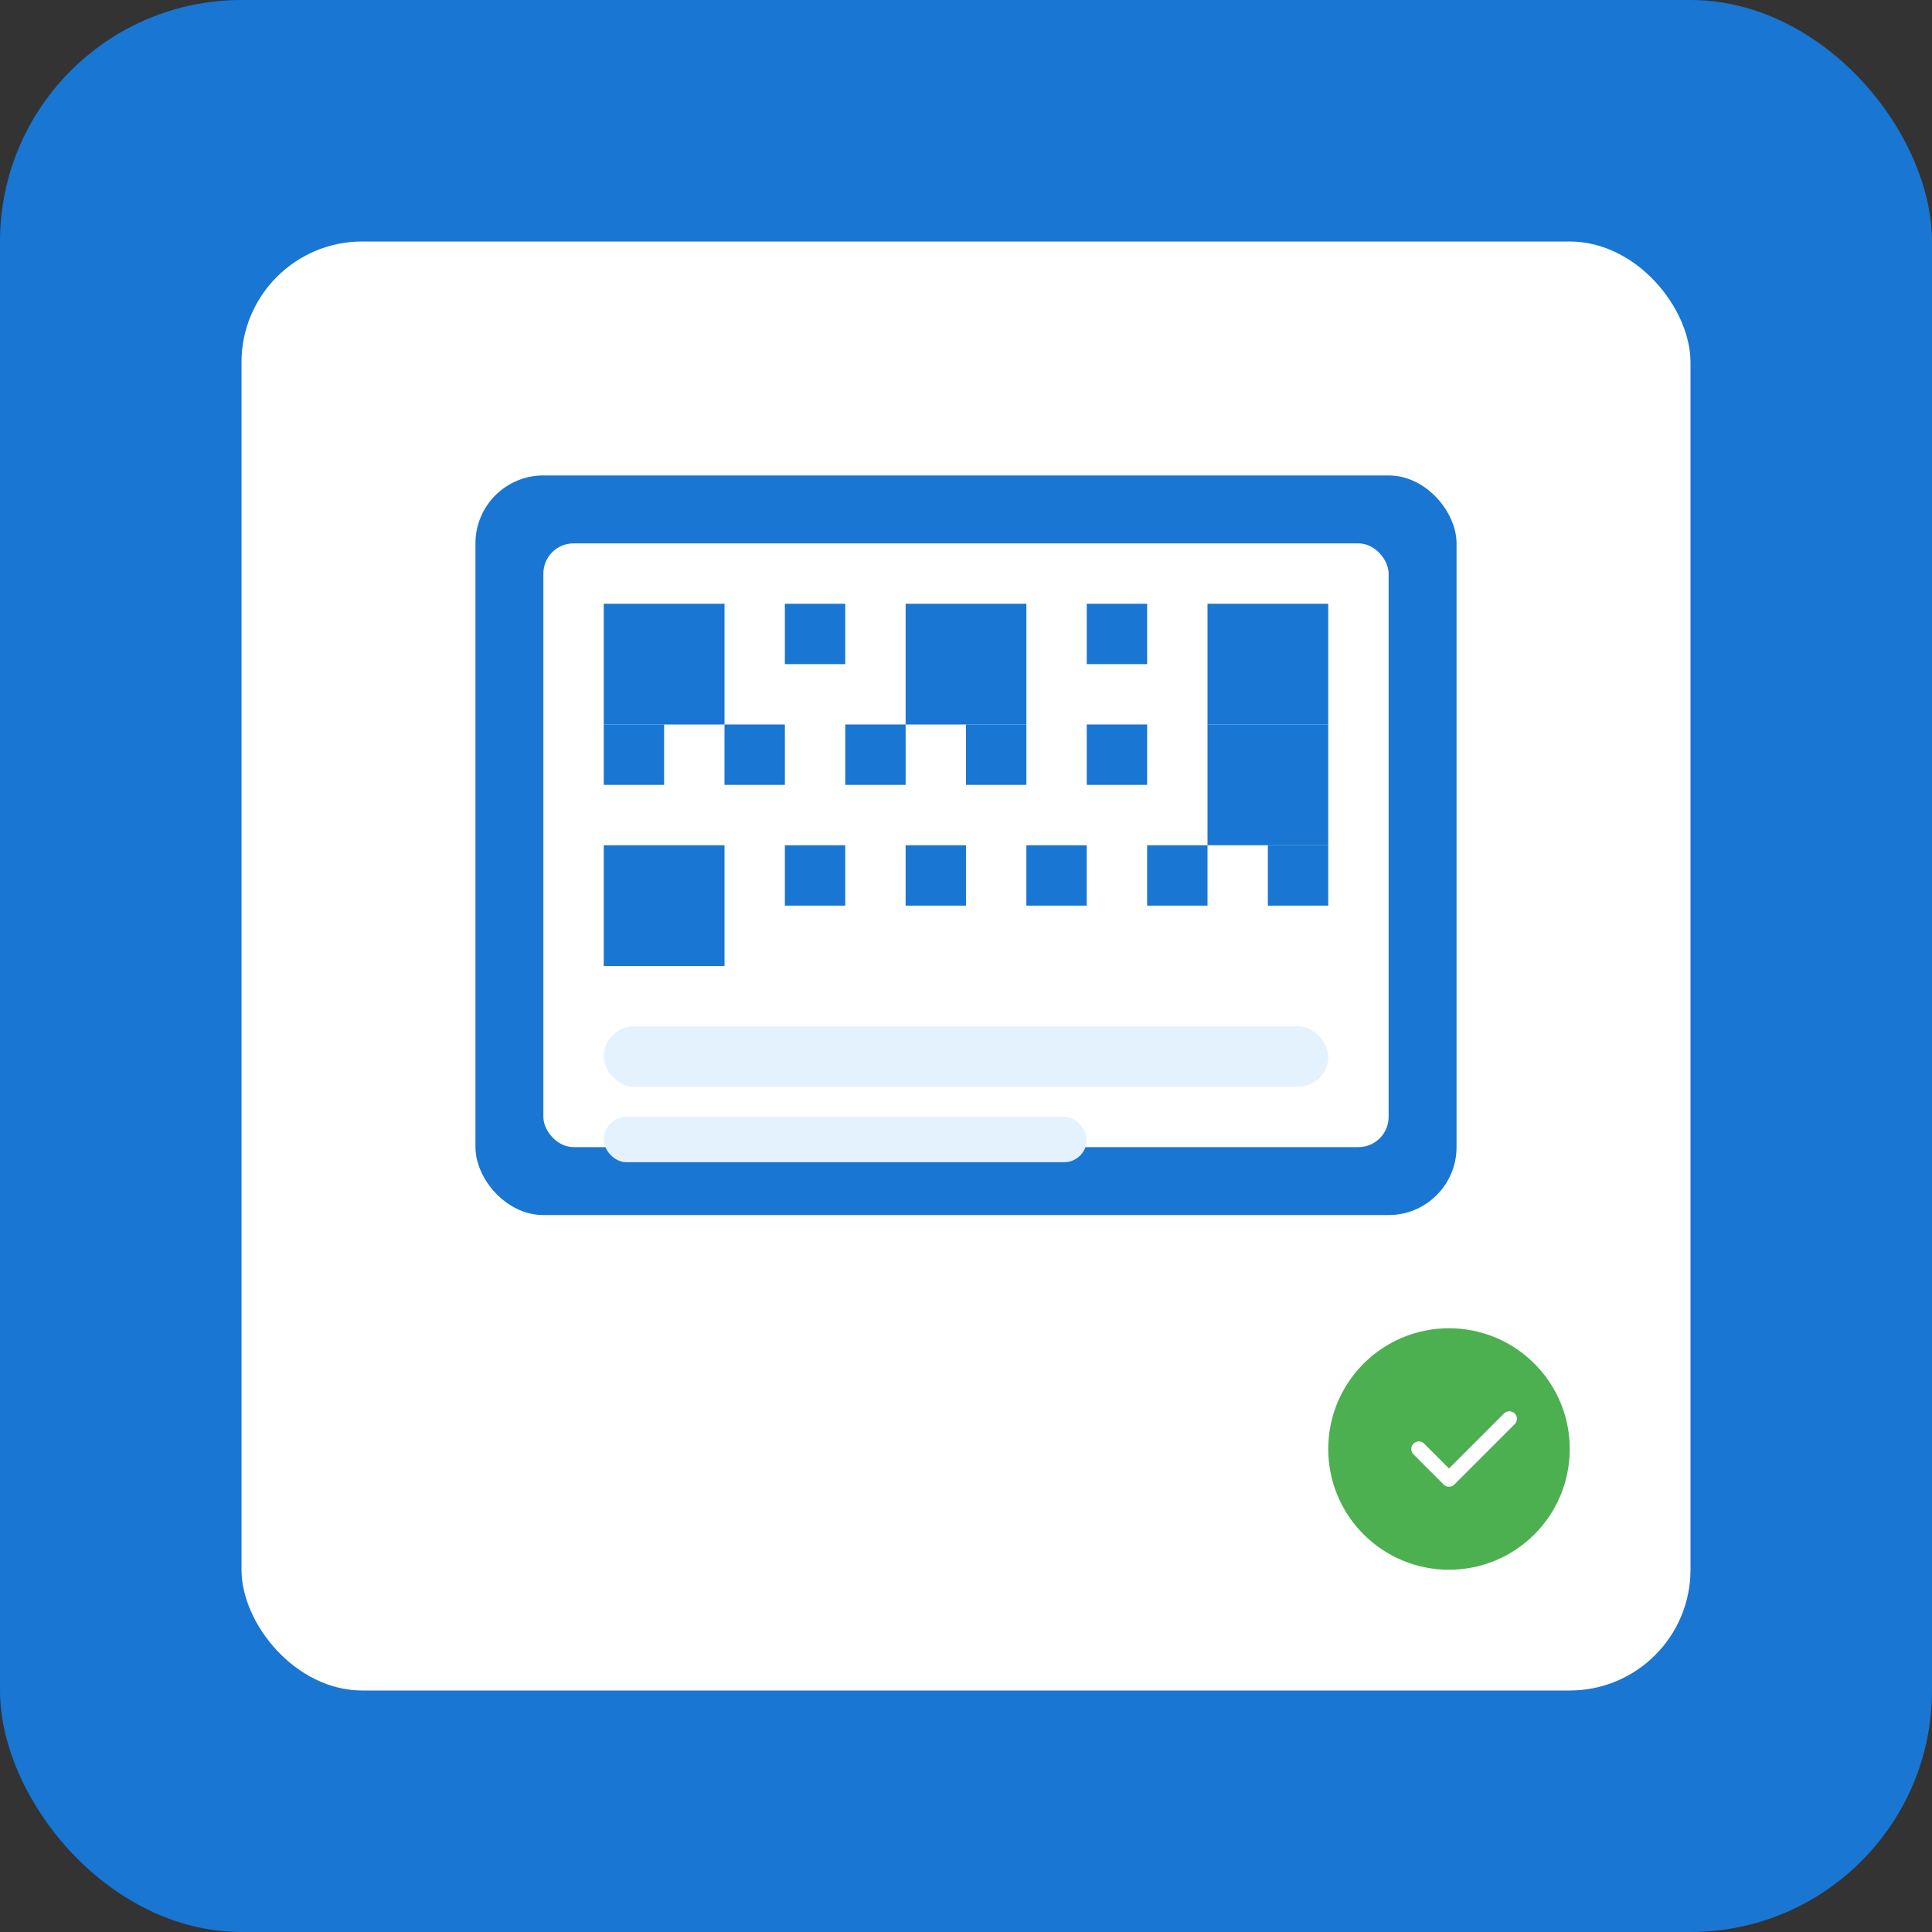 <svg width="512" height="512" viewBox="0 0 512 512" fill="none" xmlns="http://www.w3.org/2000/svg">
  <rect x="0" y="0" width="512" height="512" fill="#333333" stroke="none"/>
  <rect width="512" height="512" rx="64" fill="#1976d2"/>
  <rect x="64" y="64" width="384" height="384" rx="32" fill="white"/>
  
  <!-- Asset icon -->
  <rect x="128" y="128" width="256" height="192" rx="16" fill="#1976d2" stroke="#1976d2" stroke-width="4"/>
  <rect x="144" y="144" width="224" height="160" rx="8" fill="white"/>
  
  <!-- QR code pattern -->
  <g fill="#1976d2">
    <rect x="160" y="160" width="32" height="32"/>
    <rect x="208" y="160" width="16" height="16"/>
    <rect x="240" y="160" width="32" height="32"/>
    <rect x="288" y="160" width="16" height="16"/>
    <rect x="320" y="160" width="32" height="32"/>
    
    <rect x="160" y="192" width="16" height="16"/>
    <rect x="192" y="192" width="16" height="16"/>
    <rect x="224" y="192" width="16" height="16"/>
    <rect x="256" y="192" width="16" height="16"/>
    <rect x="288" y="192" width="16" height="16"/>
    <rect x="320" y="192" width="32" height="32"/>
    
    <rect x="160" y="224" width="32" height="32"/>
    <rect x="208" y="224" width="16" height="16"/>
    <rect x="240" y="224" width="16" height="16"/>
    <rect x="272" y="224" width="16" height="16"/>
    <rect x="304" y="224" width="16" height="16"/>
    <rect x="336" y="224" width="16" height="16"/>
  </g>
  
  <!-- Asset label -->
  <rect x="160" y="272" width="192" height="16" rx="8" fill="#e3f2fd"/>
  <rect x="160" y="296" width="128" height="12" rx="6" fill="#e3f2fd"/>
  
  <!-- Tracking indicator -->
  <circle cx="384" cy="384" r="32" fill="#4caf50"/>
  <path d="M376 384l8 8 16-16" stroke="white" stroke-width="4" fill="none" stroke-linecap="round" stroke-linejoin="round"/>
</svg>